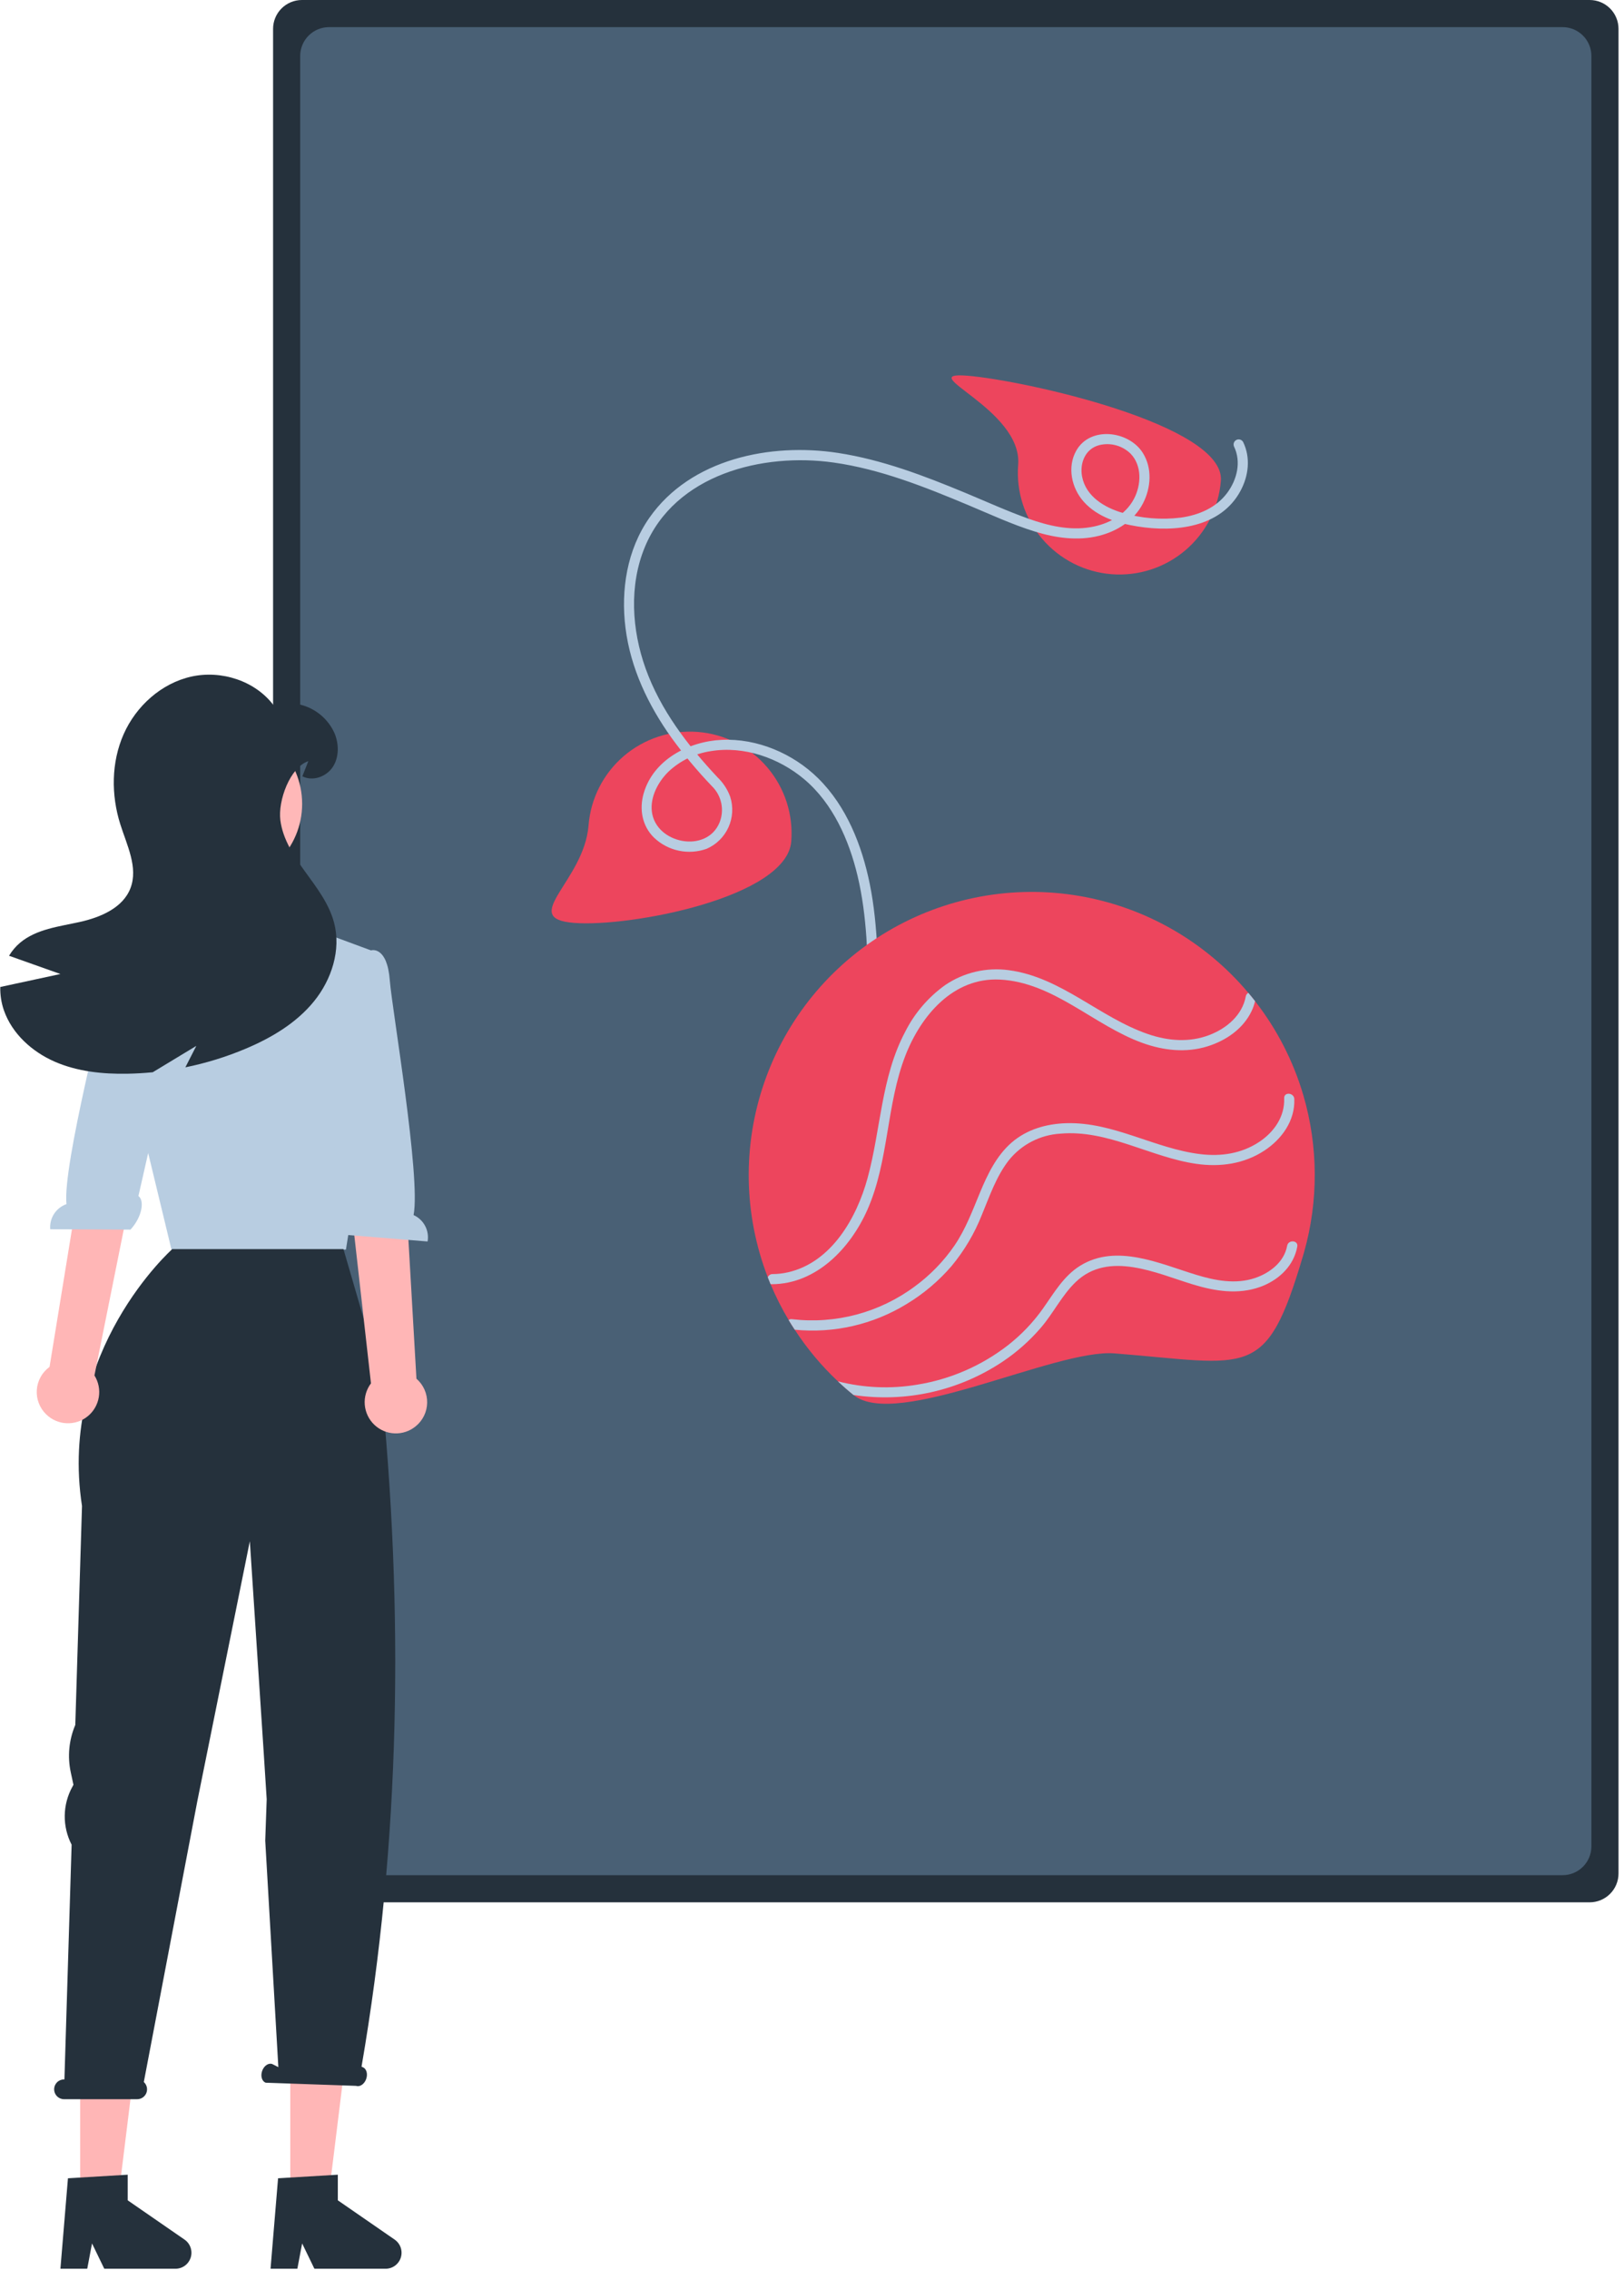 <svg width="358" height="500" viewBox="0 0 358 500" fill="none" xmlns="http://www.w3.org/2000/svg">
<path d="M350.439 419.06H66.548C64.865 419.058 63.251 418.389 62.06 417.198C60.87 416.008 60.2 414.395 60.199 412.711V6.349C60.2 4.666 60.87 3.052 62.06 1.862C63.251 0.671 64.865 0.002 66.548 0H350.439C352.122 0.002 353.737 0.671 354.927 1.862C356.117 3.052 356.788 4.666 356.79 6.349V412.711C356.788 414.395 356.117 416.008 354.927 417.198C353.737 418.389 352.122 419.058 350.439 419.06Z" fill="#25313C"/>
<path d="M344.462 413.084H72.525C70.842 413.082 69.228 412.413 68.037 411.222C66.847 410.032 66.177 408.419 66.175 406.735V12.325C66.177 10.642 66.847 9.028 68.037 7.838C69.228 6.647 70.842 5.978 72.525 5.976H344.462C346.147 5.978 347.76 6.647 348.951 7.838C350.142 9.028 350.811 10.642 350.813 12.325V406.735C350.811 408.419 350.142 410.032 348.951 411.222C347.76 412.413 346.147 413.082 344.462 413.084Z" fill="#496075"/>
<path d="M126.544 203.303C114.205 202.328 128.766 194.163 129.741 181.825C129.971 178.89 130.778 176.03 132.113 173.407C133.45 170.784 135.291 168.45 137.529 166.538C139.769 164.626 142.362 163.174 145.162 162.266C147.962 161.357 150.914 161.008 153.849 161.239C156.784 161.472 159.645 162.28 162.267 163.617C164.89 164.954 167.223 166.796 169.133 169.035C171.044 171.275 172.495 173.868 173.404 176.668C174.312 179.468 174.66 182.42 174.426 185.355C173.451 197.692 138.884 204.278 126.544 203.303Z" fill="#ED455D"/>
<path d="M245.024 126.49C242.09 126.258 239.231 125.451 236.608 124.114C233.987 122.778 231.653 120.937 229.743 118.698C227.832 116.46 226.381 113.868 225.472 111.068C224.563 108.27 224.215 105.319 224.447 102.385C225.422 90.047 200.917 81.793 213.257 82.768C225.596 83.743 270.107 93.576 269.132 105.915C268.901 108.849 268.093 111.707 266.757 114.33C265.419 116.951 263.579 119.284 261.341 121.194C259.101 123.105 256.508 124.556 253.71 125.465C250.91 126.373 247.959 126.721 245.024 126.49Z" fill="#ED455D"/>
<path d="M272.033 98.365C273.659 101.739 272.7 105.635 270.553 108.547C268.11 111.86 264.225 113.493 260.239 114.032C255.96 114.552 251.621 114.194 247.486 112.982C243.496 111.831 239.356 109.364 238.533 104.955C237.984 102.017 239.238 98.881 242.29 98.067C243.513 97.757 244.797 97.768 246.015 98.099C247.234 98.43 248.347 99.068 249.246 99.954C251.78 102.591 251.587 106.823 249.977 109.886C248.082 113.488 244.293 115.476 240.396 116.132C235.764 116.912 231.109 115.823 226.751 114.273C222.014 112.588 217.419 110.49 212.779 108.563C203.728 104.805 194.482 101.275 184.75 99.778C169.882 97.491 152.237 101.051 143.134 114.085C138.222 121.12 136.83 129.944 137.887 138.339C139.002 147.19 142.887 155.326 148.031 162.529C150.755 166.276 153.729 169.835 156.933 173.18C157.976 174.194 158.693 175.496 158.995 176.919C159.297 178.342 159.168 179.822 158.626 181.172C155.807 188.099 144.533 185.892 143.693 178.752C143.312 175.507 145.122 172.165 147.384 169.964C149.951 167.563 153.185 165.997 156.661 165.471C163.976 164.25 171.709 166.961 177.301 171.671C183.618 176.993 187.174 185.08 189.047 192.953C191.18 201.917 191.289 211.135 191.492 220.298C191.698 229.673 192.055 239.16 194.746 248.21C196.933 255.494 200.311 262.367 204.742 268.548C213.589 281.003 226.168 290.324 240.66 295.163C244.165 296.301 247.761 297.143 251.407 297.68C252.834 297.892 253.004 295.657 251.583 295.447C235.689 293.09 221.074 284.486 210.611 272.392C205.368 266.358 201.224 259.451 198.367 251.985C194.955 242.993 194.09 233.441 193.812 223.898C193.527 214.15 193.681 204.316 191.731 194.714C190.005 186.226 186.62 177.629 180.353 171.445C174.827 165.992 166.92 162.618 159.106 162.98C151.836 163.317 144.061 167.321 141.901 174.738C140.887 178.219 141.532 181.955 144.189 184.539C145.704 185.977 147.588 186.966 149.631 187.398C151.674 187.83 153.797 187.686 155.764 186.985C157.901 186.061 159.617 184.375 160.58 182.255C161.542 180.135 161.681 177.733 160.97 175.516C160.372 173.888 159.411 172.418 158.159 171.218C151.6 164.213 145.581 156.376 142.316 147.257C139.269 138.751 138.644 128.965 142.157 120.501C148.809 104.478 168.112 99.663 183.836 101.903C194.126 103.369 203.87 107.264 213.402 111.249C218.27 113.284 223.106 115.545 228.154 117.102C232.673 118.497 237.524 119.197 242.18 118.053C246.245 117.055 249.98 114.692 251.949 110.913C253.738 107.479 254.046 103.122 251.919 99.759C248.845 94.896 240.354 93.802 237.26 99.264C235.207 102.889 236.215 107.529 238.912 110.535C241.935 113.905 246.461 115.282 250.794 115.976C258.979 117.289 269.059 116.258 273.439 108.173C275.243 104.843 275.73 100.872 274.051 97.39C273.916 97.133 273.685 96.938 273.41 96.847C273.133 96.756 272.833 96.776 272.571 96.903C272.309 97.029 272.106 97.252 272.006 97.525C271.906 97.798 271.916 98.099 272.033 98.365V98.365Z" fill="#B8CDE1"/>
<path d="M245.702 298.136C232.616 297.103 197.629 315.005 188.158 307.304C186.974 306.349 185.829 305.347 184.723 304.298C181.101 300.902 177.903 297.081 175.198 292.92C174.729 292.215 174.283 291.506 173.852 290.791C172.335 288.248 170.998 285.6 169.854 282.869C169.654 282.374 169.453 281.871 169.254 281.368C163.923 267.595 163.654 252.378 168.491 238.425C173.329 224.472 182.961 212.687 195.674 205.169C208.386 197.65 223.354 194.886 237.914 197.366C252.473 199.847 265.682 207.412 275.186 218.715C275.694 219.31 276.186 219.918 276.668 220.54C281.493 226.718 285.104 233.755 287.313 241.276C287.312 241.284 287.32 241.284 287.319 241.292C290.612 252.569 290.666 264.547 287.473 275.855L287.472 275.87C287.4 276.118 287.328 276.368 287.249 276.616C279.075 304.272 275.604 300.498 245.702 298.136Z" fill="#ED455D"/>
<path d="M170.136 282.899C170.041 282.9 169.947 282.89 169.854 282.869C169.653 282.374 169.453 281.871 169.254 281.368C169.338 281.157 169.484 280.977 169.674 280.852C169.863 280.725 170.086 280.66 170.313 280.664C171.446 280.661 172.574 280.531 173.679 280.279C183.262 278.113 188.849 268.304 191.242 259.546C194.179 248.831 194.22 237.317 199.528 227.321C201.59 223.212 204.622 219.669 208.362 216.996C212.469 214.213 217.458 213.047 222.373 213.719C233.935 215.247 242.375 224.148 253.109 227.814C257.531 229.325 262.238 229.696 266.66 227.978C270.418 226.521 273.845 223.644 274.621 219.51C274.646 219.343 274.712 219.183 274.81 219.045C274.908 218.908 275.036 218.795 275.187 218.715C275.694 219.31 276.186 219.918 276.669 220.54C276.495 221.287 276.245 222.013 275.92 222.706C274.033 226.664 270.272 229.221 266.177 230.502C261.436 231.978 256.504 231.417 251.891 229.764C241.134 225.909 232.287 216.383 220.411 215.79C210.117 215.277 203.003 223.736 199.578 232.562C195.344 243.483 195.972 255.723 191.218 266.483C187.477 274.947 179.979 282.86 170.136 282.899Z" fill="#B8CDE1"/>
<path d="M175.198 292.92C174.729 292.215 174.283 291.506 173.852 290.791C173.956 290.707 174.077 290.647 174.207 290.615C174.336 290.582 174.47 290.578 174.601 290.602C184.207 291.735 193.881 289.157 201.647 283.395C205.055 280.903 208.017 277.854 210.409 274.376C212.892 270.735 214.392 266.642 216.075 262.602C217.731 258.626 219.674 254.606 222.967 251.726C226.324 248.793 230.655 247.561 235.042 247.428C245.439 247.117 254.504 253.026 264.622 254.244C269.136 254.789 273.616 254.138 277.48 251.619C280.815 249.44 283.243 246.027 283.086 241.931C283.029 240.577 285 240.666 285.289 241.858C285.308 241.94 285.319 242.023 285.321 242.107C285.499 246.872 282.569 250.949 278.713 253.47C274.232 256.405 268.996 257.13 263.757 256.387C253.618 254.942 244.249 248.807 233.759 249.731C231.557 249.859 229.408 250.447 227.448 251.457C225.488 252.468 223.764 253.88 222.384 255.599C219.623 259.143 218.164 263.471 216.461 267.578C214.845 271.681 212.585 275.502 209.767 278.896C206.915 282.208 203.551 285.044 199.803 287.296C192.431 291.795 183.793 293.768 175.198 292.92Z" fill="#B8CDE1"/>
<path d="M188.158 307.304C186.974 306.349 185.829 305.347 184.723 304.298C190.431 305.751 196.378 305.998 202.187 305.025C209.495 303.853 216.39 300.856 222.233 296.313C225.141 294.035 227.709 291.351 229.854 288.343C232.299 284.902 234.436 281.099 238.123 278.82C246.127 273.877 255.708 278.396 263.7 280.825C267.87 282.098 272.351 282.962 276.599 281.552C279.893 280.456 283.09 278.026 283.741 274.436C283.995 273.024 286.238 273.194 285.975 274.612C285.924 274.878 285.866 275.142 285.8 275.407C284.773 279.305 281.582 282.118 277.818 283.484C272.904 285.254 267.814 284.425 262.933 282.938C254.905 280.49 244.414 275.458 237.15 282.4C234.086 285.328 232.207 289.293 229.444 292.491C226.979 295.358 224.135 297.877 220.991 299.976C211.335 306.407 199.632 309.019 188.158 307.304Z" fill="#B8CDE1"/>
<path d="M37.234 249.766L38.633 262.75L37.81 279.776L75.525 275.296L79.07 249.766L74.554 249.811L37.234 249.766Z" fill="#FFB6B6"/>
<path d="M82.238 209.53L70.576 205.218L65.593 197.983L47.67 196.19L36.614 203.273L27.344 207.992L27.503 232.633L38.16 276.76L76.261 275.266L81.276 243.8C81.276 243.8 92.927 228.153 80.38 219.191L82.238 209.53Z" fill="#B8CDE1"/>
<path d="M17.67 485.496H25.916L29.84 453.693H17.67V485.496Z" fill="#FFB6B6"/>
<path d="M14.979 479.849L28.153 479.062V484.706L40.678 493.356C41.297 493.783 41.763 494.396 42.008 495.106C42.252 495.818 42.265 496.587 42.041 497.306C41.817 498.023 41.37 498.65 40.764 499.096C40.158 499.541 39.426 499.782 38.674 499.782H22.99L20.287 494.199L19.232 499.782H13.318L14.979 479.849Z" fill="#25313C"/>
<path d="M63.989 485.496H72.236L76.159 453.693H63.989V485.496Z" fill="#FFB6B6"/>
<path d="M61.298 479.849L74.472 479.062V484.706L86.997 493.356C87.615 493.783 88.081 494.396 88.327 495.106C88.572 495.818 88.583 496.587 88.36 497.306C88.136 498.023 87.689 498.65 87.083 499.096C86.477 499.541 85.746 499.782 84.993 499.782H69.31L66.606 494.199L65.55 499.782H59.638L61.298 479.849Z" fill="#25313C"/>
<path d="M14.112 458.071H14.202L15.788 406.363C14.762 404.383 14.241 402.18 14.272 399.951C14.303 397.722 14.884 395.535 15.965 393.585L16.192 393.174L15.604 390.446C14.848 386.94 15.194 383.287 16.597 379.986L18.076 331.751C12.791 297.5 37.98 275.163 37.98 275.163H75.713L83.815 302.993C89.17 355.163 88.198 406.001 79.7 455.255L79.932 455.372C80.766 455.66 81.124 456.816 80.731 457.953C80.339 459.09 79.344 459.78 78.51 459.492L58.582 458.799C57.748 458.511 57.39 457.355 57.783 456.217C58.175 455.08 59.169 454.391 60.004 454.679L61.359 455.365L58.469 405.467L58.79 396.353L58.129 386.013L55.075 339.505L43.513 396.697L31.702 458.647C32.029 458.942 32.258 459.329 32.359 459.756C32.46 460.183 32.429 460.631 32.271 461.041C32.112 461.451 31.833 461.804 31.47 462.051C31.107 462.299 30.677 462.431 30.238 462.429H14.112C13.534 462.429 12.98 462.199 12.571 461.791C12.163 461.383 11.933 460.828 11.933 460.251C11.933 459.672 12.163 459.118 12.571 458.709C12.98 458.301 13.534 458.071 14.112 458.071Z" fill="#25313C"/>
<path d="M10.189 311.575C9.469 310.881 8.91 310.037 8.552 309.104C8.193 308.17 8.043 307.169 8.113 306.172C8.183 305.174 8.471 304.204 8.956 303.33C9.442 302.456 10.113 301.698 10.923 301.111L20.977 239.41L32.768 243.558L20.82 302.996C21.716 304.422 22.057 306.126 21.78 307.787C21.503 309.448 20.626 310.949 19.316 312.006C18.005 313.064 16.352 313.604 14.671 313.524C12.988 313.445 11.394 312.751 10.189 311.575Z" fill="#FFB6B6"/>
<path d="M28.93 207.937C28.93 207.937 25.548 206.662 24.32 214.219C23.337 220.271 13.744 256.79 14.652 265.252C13.526 265.645 12.563 266.403 11.915 267.405C11.268 268.406 10.972 269.595 11.074 270.784L28.763 270.874C31.472 267.92 31.823 264.356 30.515 263.48L32.963 252.683L44.488 217.85L31.391 208.815L28.93 207.937Z" fill="#B8CDE1"/>
<path d="M91.63 314.201C92.408 313.572 93.037 312.779 93.475 311.881C93.913 310.981 94.148 309.997 94.164 308.997C94.18 307.997 93.977 307.006 93.568 306.093C93.16 305.18 92.556 304.368 91.8 303.713L88.213 241.65L74.99 244.494L81.778 304.739C80.763 306.083 80.276 307.751 80.409 309.43C80.542 311.109 81.287 312.68 82.501 313.847C83.715 315.013 85.316 315.693 86.998 315.758C88.681 315.824 90.329 315.269 91.63 314.201Z" fill="#FFB6B6"/>
<path d="M81.879 209.336C81.879 209.336 85.358 208.357 85.931 215.992C86.389 222.104 92.804 259.314 91.171 267.665C92.259 268.155 93.153 268.993 93.713 270.047C94.272 271.1 94.464 272.31 94.26 273.485L76.628 272.053C74.183 268.878 74.14 265.297 75.519 264.536L74.01 253.569L65.525 217.873L79.352 209.998L81.879 209.336Z" fill="#B8CDE1"/>
<path d="M48.767 194.918C58.618 194.918 66.604 186.933 66.604 177.082C66.604 167.233 58.618 159.248 48.767 159.248C38.916 159.248 30.93 167.233 30.93 177.082C30.93 186.933 38.916 194.918 48.767 194.918Z" fill="#FFB8B8"/>
<path d="M13.317 214.564C9.543 213.226 5.768 211.887 1.994 210.544C2.644 209.453 3.473 208.478 4.445 207.659C8.039 204.659 12.999 204.117 17.562 203.104C22.132 202.092 27.093 200.017 28.763 195.65C30.498 191.11 27.982 186.207 26.521 181.58C24.475 175.124 24.518 167.916 27.259 161.726C29.999 155.537 35.567 150.52 42.176 149.045C48.786 147.577 56.256 149.97 60.319 155.379C62.938 154.593 65.753 154.794 68.234 155.942C70.714 157.09 72.689 159.106 73.784 161.611C74.731 163.982 74.76 166.838 73.35 168.971C71.94 171.104 68.924 172.195 66.653 171.01L67.97 167.669C63.899 169.05 61.252 176.411 61.802 180.676C62.344 184.935 64.832 188.666 67.355 192.143C69.879 195.621 72.568 199.135 73.653 203.293C75.216 209.272 73.103 215.808 69.2 220.601C65.295 225.395 59.792 228.648 54.093 231.042C49.828 232.835 45.395 234.201 40.861 235.12C41.67 233.544 42.473 231.968 43.283 230.391L33.672 236.204C31.815 236.385 29.942 236.494 28.069 236.53C22.617 236.623 17.056 236.052 12.066 233.877C7.07 231.692 2.68 227.737 0.873 222.597C0.293 220.935 0.019 219.18 0.063 217.421C4.481 216.466 8.899 215.514 13.317 214.564Z" fill="#25313C"/>
</svg>
